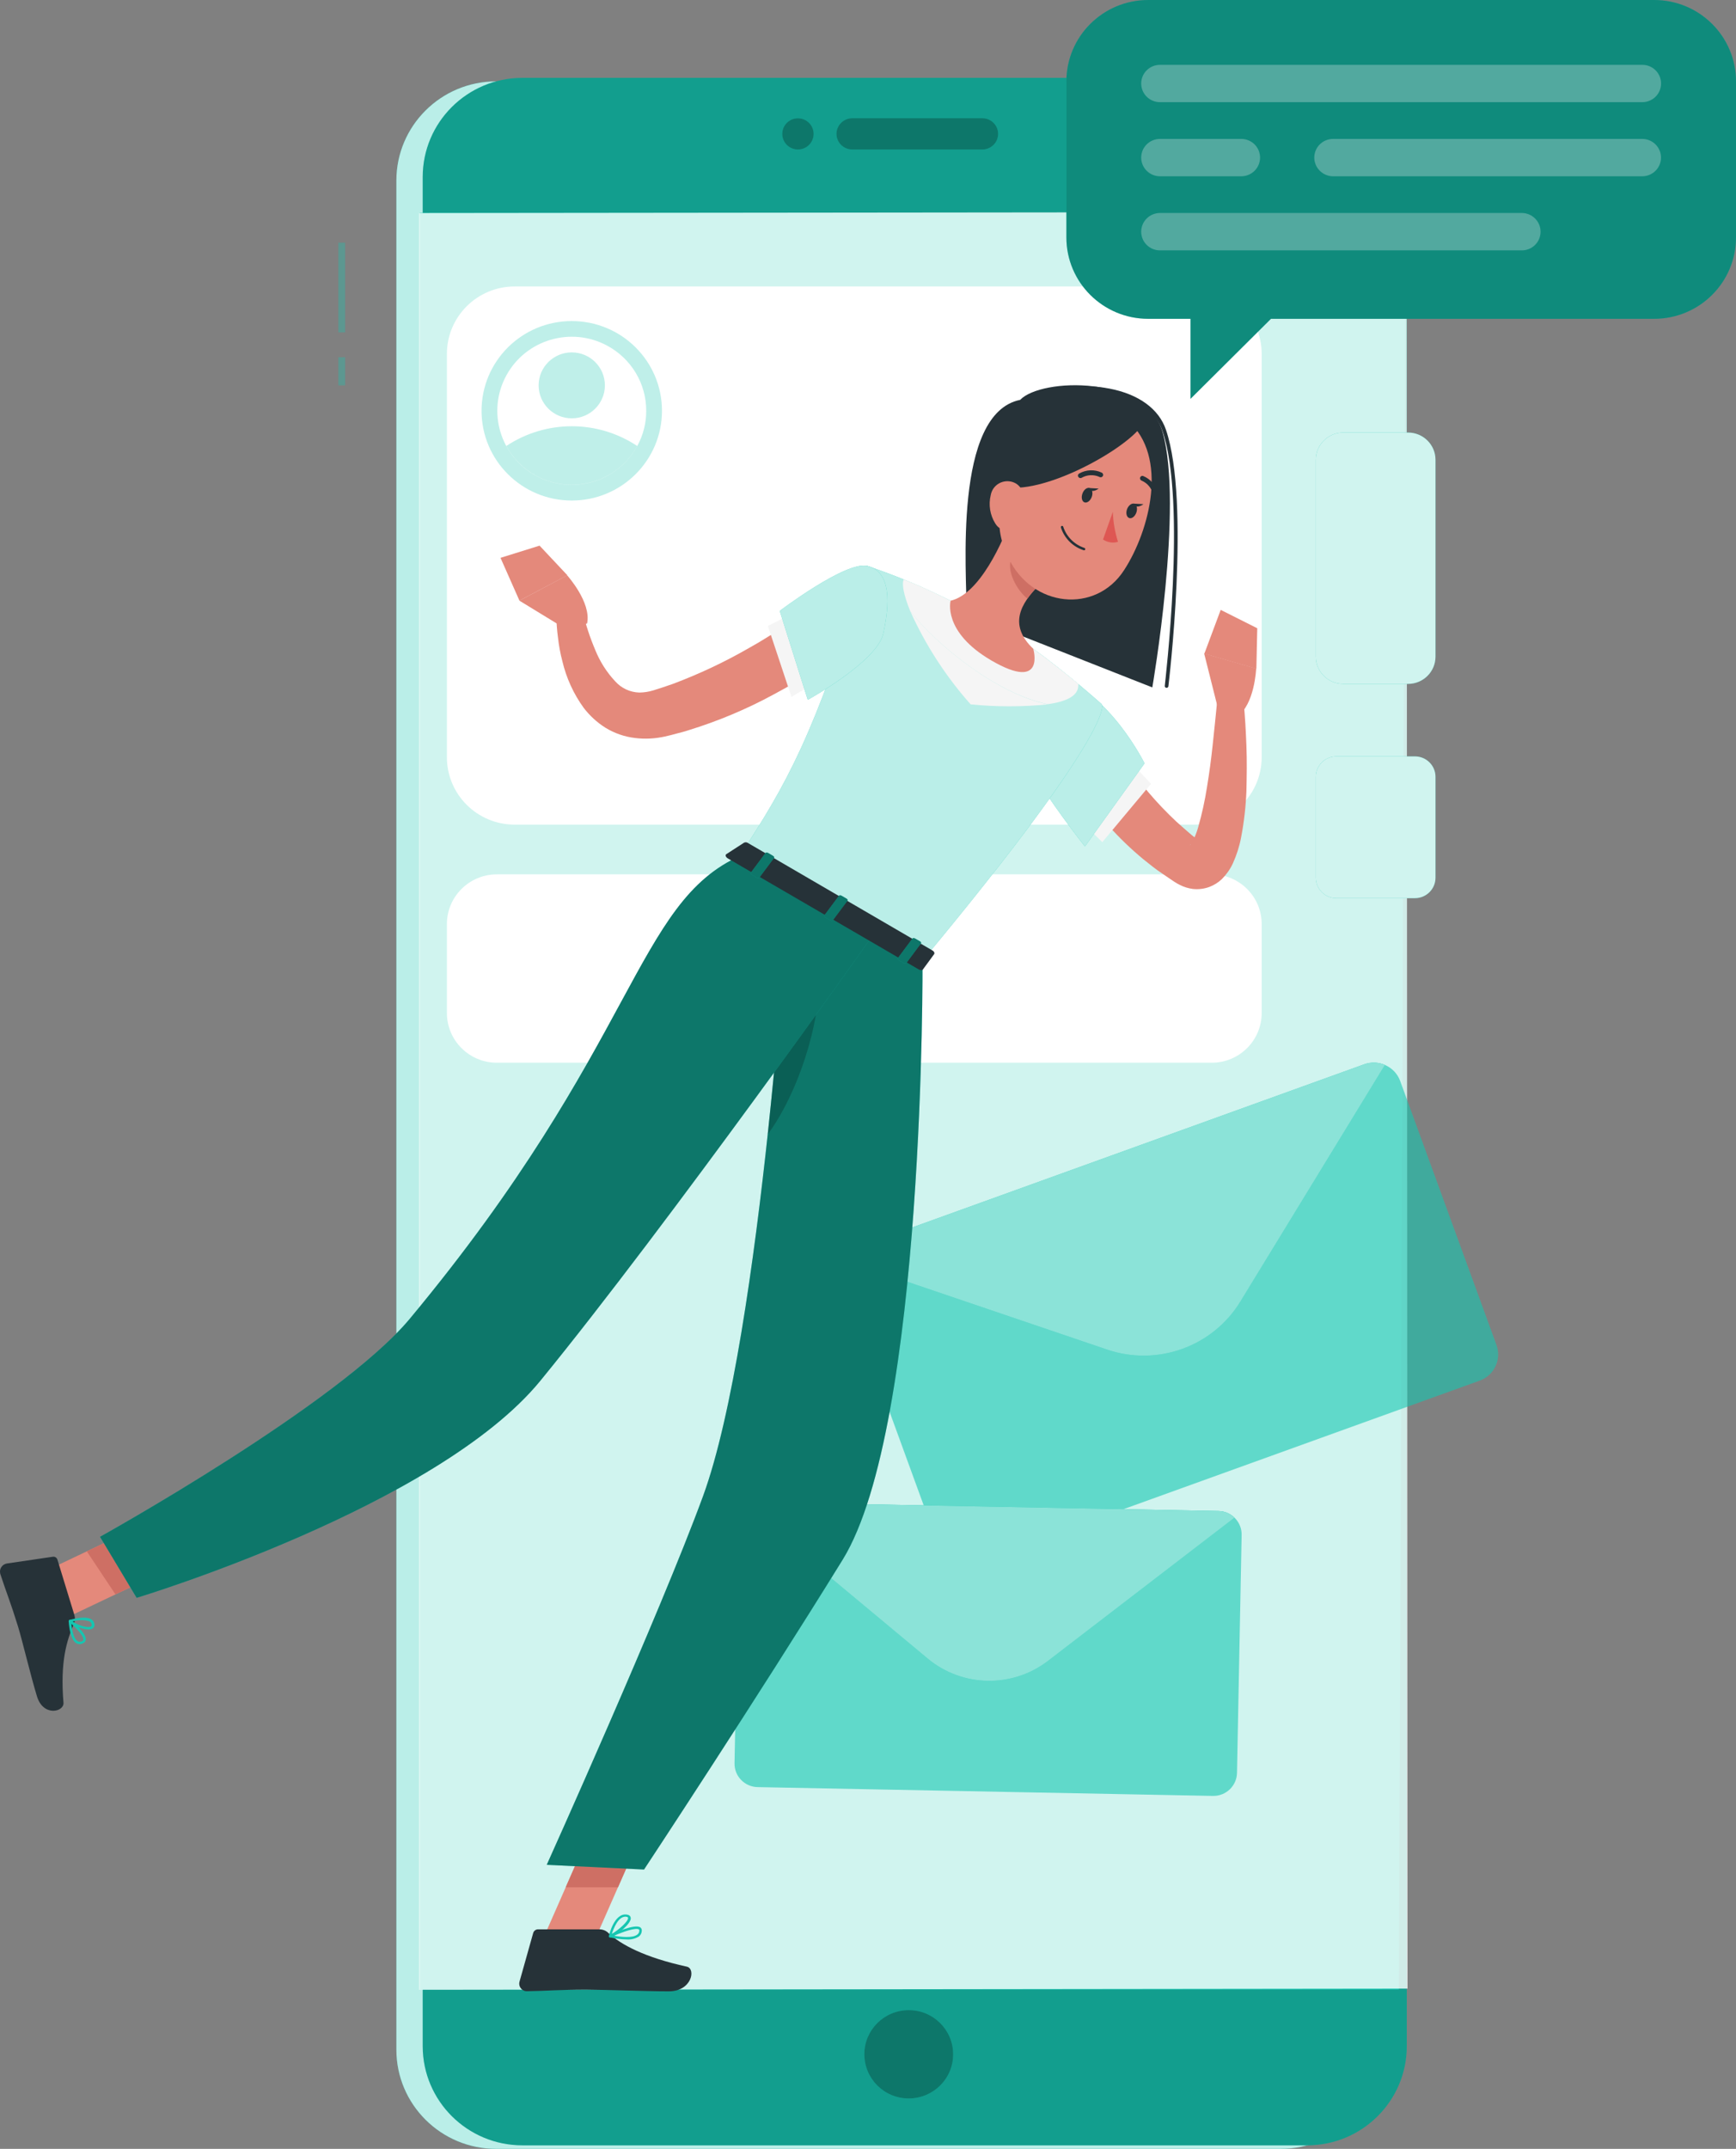 <svg width="97" height="120" viewBox="0 0 97 120" fill="none" xmlns="http://www.w3.org/2000/svg">
<rect x="0" y="0" width="97" height="120" fill="#808080" stroke="none"/>
<path d="M27.718 4.546H71.564C74.639 4.546 77.134 7.027 77.134 10.084V114.462C77.134 117.519 74.639 120 71.564 120H27.718C24.643 120 22.148 117.519 22.148 114.462V10.084C22.148 7.027 24.643 4.546 27.718 4.546Z" fill="#16C6B1"/>
<path opacity="0.7" d="M27.718 4.546H71.564C74.639 4.546 77.134 7.027 77.134 10.084V114.462C77.134 117.519 74.639 120 71.564 120H27.718C24.643 120 22.148 117.519 22.148 114.462V10.084C22.148 7.027 24.643 4.546 27.718 4.546Z" fill="white"/>
<path d="M29.189 4.349H73.035C76.109 4.349 78.605 6.83 78.605 9.887V114.265C78.605 117.322 76.109 119.803 73.035 119.803H29.189C26.114 119.803 23.619 117.322 23.619 114.265V9.887C23.619 6.83 26.114 4.349 29.189 4.349Z" fill="#16C6B1"/>
<path opacity="0.2" d="M29.189 4.349H73.035C76.109 4.349 78.605 6.83 78.605 9.887V114.265C78.605 117.322 76.109 119.803 73.035 119.803H29.189C26.114 119.803 23.619 117.322 23.619 114.265V9.887C23.619 6.83 26.114 4.349 29.189 4.349Z" fill="black"/>
<path d="M53.257 114.716C53.261 116.079 52.152 117.182 50.78 117.185C49.409 117.189 48.3 116.087 48.296 114.723C48.292 113.36 49.401 112.257 50.773 112.254C50.776 112.254 50.776 112.254 50.78 112.254C52.148 112.254 53.257 113.356 53.257 114.716Z" fill="#16C6B1"/>
<path opacity="0.4" d="M53.257 114.716C53.261 116.079 52.152 117.182 50.78 117.185C49.409 117.189 48.3 116.087 48.296 114.723C48.292 113.36 49.401 112.257 50.773 112.254C50.776 112.254 50.776 112.254 50.78 112.254C52.148 112.254 53.257 113.356 53.257 114.716Z" fill="black"/>
<path d="M78.163 111.106H23.451V11.89H78.544L78.163 111.106Z" fill="#16C6B1"/>
<path opacity="0.8" d="M78.647 111.053L23.42 111.117V11.898L78.597 11.841L78.647 111.053Z" fill="white"/>
<path opacity="0.33" d="M19.287 13.553H18.905V18.561H19.287V13.553Z" fill="#16C6B1"/>
<path opacity="0.33" d="M19.287 19.951H18.905V21.52H19.287V19.951Z" fill="#16C6B1"/>
<path d="M28.758 15.997H66.71C68.802 15.997 70.497 17.682 70.497 19.762V42.285C70.497 44.365 68.802 46.051 66.71 46.051H28.758C26.666 46.051 24.971 44.365 24.971 42.285V19.762C24.971 17.682 26.67 15.997 28.758 15.997Z" fill="white"/>
<path opacity="0.27" d="M31.947 27.952C34.731 27.952 36.988 25.708 36.988 22.94C36.988 20.172 34.731 17.929 31.947 17.929C29.163 17.929 26.907 20.172 26.907 22.94C26.907 25.708 29.163 27.952 31.947 27.952Z" fill="#16C6B1"/>
<path d="M36.108 22.94C36.112 23.63 35.936 24.308 35.605 24.91C34.511 26.918 31.985 27.664 29.966 26.577C27.947 25.489 27.196 22.978 28.29 20.97C29.383 18.963 31.909 18.216 33.928 19.304C35.273 20.027 36.112 21.421 36.108 22.94Z" fill="white"/>
<path opacity="0.27" d="M35.605 24.906C34.511 26.914 31.985 27.66 29.966 26.573C29.257 26.19 28.674 25.611 28.29 24.906C30.507 23.436 33.391 23.436 35.605 24.906Z" fill="#16C6B1"/>
<path opacity="0.27" d="M31.947 23.361C32.97 23.361 33.799 22.536 33.799 21.52C33.799 20.503 32.97 19.679 31.947 19.679C30.925 19.679 30.096 20.503 30.096 21.52C30.096 22.536 30.925 23.361 31.947 23.361Z" fill="#16C6B1"/>
<path d="M27.764 48.827H67.704C69.248 48.827 70.497 50.07 70.497 51.604V56.57C70.497 58.104 69.248 59.347 67.704 59.347H27.764C26.221 59.347 24.971 58.104 24.971 56.57V51.604C24.971 50.07 26.224 48.827 27.764 48.827Z" fill="white"/>
<path opacity="0.6" d="M78.236 60.365L83.619 75.116C83.909 75.919 83.49 76.805 82.686 77.097L54.442 87.283C53.634 87.571 52.746 87.158 52.449 86.359L47.066 71.605C46.776 70.802 47.191 69.919 47.999 69.627L76.243 59.438C77.054 59.15 77.942 59.566 78.236 60.365Z" fill="#16C6B1"/>
<path d="M77.382 59.472L69.309 72.68C67.769 75.203 64.668 76.321 61.86 75.366L47.145 70.373C47.325 70.021 47.629 69.752 47.999 69.616L76.243 59.426C76.616 59.297 77.024 59.312 77.382 59.472Z" fill="#16C6B1"/>
<path opacity="0.5" d="M77.382 59.472L69.309 72.68C67.769 75.203 64.668 76.321 61.86 75.366L47.145 70.373C47.325 70.021 47.629 69.752 47.999 69.616L76.243 59.426C76.616 59.297 77.024 59.312 77.382 59.472Z" fill="white"/>
<path opacity="0.6" d="M69.377 85.719L69.118 99.007C69.103 99.727 68.505 100.302 67.777 100.291L42.33 99.799C41.606 99.783 41.027 99.189 41.042 98.465L41.297 85.177C41.305 84.813 41.465 84.469 41.735 84.226C41.983 84.006 42.307 83.885 42.638 83.893L68.085 84.381C68.813 84.397 69.392 84.995 69.377 85.719Z" fill="#16C6B1"/>
<path d="M68.977 84.753L58.553 92.753C56.56 94.279 53.771 94.227 51.84 92.624L41.754 84.226C42.002 84.006 42.326 83.885 42.657 83.893L68.105 84.381C68.432 84.393 68.745 84.525 68.977 84.753Z" fill="#16C6B1"/>
<path opacity="0.5" d="M68.977 84.753L58.553 92.753C56.56 94.279 53.771 94.227 51.84 92.624L41.754 84.226C42.002 84.006 42.326 83.885 42.657 83.893L68.105 84.381C68.432 84.393 68.745 84.525 68.977 84.753Z" fill="white"/>
<path d="M43.709 7.474C43.713 6.993 44.105 6.602 44.589 6.606C45.073 6.61 45.465 7 45.462 7.481C45.458 7.962 45.069 8.349 44.585 8.349C44.101 8.349 43.709 7.959 43.709 7.478C43.709 7.478 43.709 7.474 43.709 7.474Z" fill="#16C6B1"/>
<path d="M47.614 6.602H54.895C55.379 6.606 55.768 6.993 55.772 7.474C55.772 7.955 55.379 8.345 54.895 8.349H47.614C47.13 8.345 46.738 7.955 46.738 7.474C46.742 6.993 47.134 6.606 47.614 6.602Z" fill="#16C6B1"/>
<path opacity="0.4" d="M43.709 7.474C43.713 6.993 44.105 6.602 44.589 6.606C45.073 6.61 45.465 7 45.462 7.481C45.458 7.962 45.069 8.349 44.585 8.349C44.101 8.349 43.709 7.959 43.709 7.478C43.709 7.478 43.709 7.474 43.709 7.474Z" fill="black"/>
<path opacity="0.4" d="M47.614 6.602H54.895C55.379 6.606 55.768 6.993 55.772 7.474C55.772 7.955 55.379 8.345 54.895 8.349H47.614C47.13 8.345 46.738 7.955 46.738 7.474C46.742 6.993 47.134 6.606 47.614 6.602Z" fill="black"/>
<path d="M75.05 24.156H78.681C79.523 24.156 80.209 24.838 80.209 25.675V36.672C80.209 37.509 79.523 38.191 78.681 38.191H75.05C74.208 38.191 73.522 37.509 73.522 36.672V25.675C73.522 24.838 74.208 24.156 75.05 24.156Z" fill="#16C6B1"/>
<path opacity="0.8" d="M75.05 24.156H78.681C79.523 24.156 80.209 24.838 80.209 25.675V36.672C80.209 37.509 79.523 38.191 78.681 38.191H75.05C74.208 38.191 73.522 37.509 73.522 36.672V25.675C73.522 24.838 74.208 24.156 75.05 24.156Z" fill="white"/>
<path d="M74.669 42.24H79.062C79.695 42.24 80.209 42.751 80.209 43.38V49.017C80.209 49.645 79.695 50.157 79.062 50.157H74.669C74.037 50.157 73.522 49.645 73.522 49.017V43.38C73.522 42.751 74.037 42.24 74.669 42.24Z" fill="#16C6B1"/>
<path opacity="0.8" d="M74.669 42.24H79.062C79.695 42.24 80.209 42.751 80.209 43.38V49.017C80.209 49.645 79.695 50.157 79.062 50.157H74.669C74.037 50.157 73.522 49.645 73.522 49.017V43.38C73.522 42.751 74.037 42.24 74.669 42.24Z" fill="white"/>
<path d="M30.317 108.333L33.117 108.602L36.032 101.977L33.231 101.704L30.317 108.333Z" fill="#E4897B"/>
<path d="M1.89 88.041L3.486 90.446L9.605 87.541L8.005 85.132L1.89 88.041Z" fill="#E4897B"/>
<path d="M36.032 101.977L34.531 105.393H31.608L33.227 101.704L36.032 101.977Z" fill="#CE6F64"/>
<path d="M8.005 85.135L9.601 87.541L6.45 89.037L4.85 86.632L8.005 85.135Z" fill="#CE6F64"/>
<path d="M61.807 40.524L61.898 40.729L62.016 40.967C62.092 41.126 62.18 41.289 62.268 41.452C62.447 41.774 62.649 42.1 62.839 42.41C63.239 43.047 63.681 43.657 64.161 44.236C64.649 44.812 65.171 45.358 65.719 45.873C66.005 46.123 66.283 46.38 66.581 46.63L67.026 46.979L67.129 47.062C67.08 47.047 67.03 47.036 66.981 47.032C66.87 47.02 66.76 47.036 66.657 47.081C66.596 47.1 66.539 47.134 66.497 47.183C66.47 47.221 66.539 47.161 66.596 47.062C66.748 46.786 66.866 46.494 66.95 46.191C67.16 45.456 67.324 44.706 67.442 43.952C67.571 43.172 67.678 42.373 67.762 41.573C67.846 40.774 67.933 39.96 68.009 39.164L69.48 39.141C69.572 39.986 69.61 40.808 69.644 41.649C69.678 42.49 69.663 43.323 69.644 44.176C69.61 45.051 69.51 45.926 69.343 46.786C69.248 47.282 69.091 47.767 68.882 48.225C68.73 48.551 68.52 48.846 68.265 49.1C68.067 49.286 67.834 49.43 67.579 49.528C67.282 49.638 66.965 49.676 66.649 49.642C66.394 49.608 66.146 49.532 65.918 49.414C65.826 49.369 65.739 49.32 65.651 49.263L65.506 49.168L64.95 48.789C64.569 48.539 64.234 48.263 63.887 47.986C63.201 47.418 62.557 46.801 61.963 46.138C61.372 45.471 60.827 44.763 60.336 44.02C60.092 43.642 59.867 43.263 59.65 42.884C59.543 42.683 59.441 42.486 59.342 42.278L59.197 41.956C59.147 41.842 59.109 41.751 59.048 41.596L61.807 40.524Z" fill="#E4897B"/>
<path d="M63.094 42.482L60.534 45.994L61.593 47.028L64.317 43.77L63.094 42.482Z" fill="#F5F5F5"/>
<path d="M59.079 37.85C61.963 38.607 63.952 42.63 63.952 42.63L60.622 47.27C60.622 47.27 56.614 42.259 56.716 40.675C56.815 39.016 57.341 37.384 59.079 37.85Z" fill="#16C6B1"/>
<path opacity="0.7" d="M59.079 37.85C61.963 38.607 63.952 42.63 63.952 42.63L60.622 47.27C60.622 47.27 56.614 42.259 56.716 40.675C56.815 39.016 57.341 37.384 59.079 37.85Z" fill="white"/>
<path d="M61.567 39.331C61.567 39.331 62.515 40.444 51.535 53.657L41.373 47.74C43.964 43.729 45.462 41.194 48.452 31.603C50.049 32.137 51.607 32.789 53.108 33.547C54.701 34.346 56.244 35.243 57.726 36.232C59.601 37.566 61.567 39.331 61.567 39.331Z" fill="#16C6B1"/>
<path opacity="0.7" d="M61.567 39.331C61.567 39.331 62.515 40.444 51.535 53.657L41.373 47.74C43.964 43.729 45.462 41.194 48.452 31.603C50.049 32.137 51.607 32.789 53.108 33.547C54.701 34.346 56.244 35.243 57.726 36.232C59.601 37.566 61.567 39.331 61.567 39.331Z" fill="white"/>
<path d="M60.248 38.191C59.532 37.6 58.614 36.869 57.726 36.232C56.252 35.228 54.709 34.331 53.108 33.547C52.209 33.081 51.287 32.672 50.502 32.361C50.377 32.569 50.479 33.206 50.864 34.137C52.327 36.013 55.726 38.774 58.56 39.323C59.879 39.134 60.29 38.717 60.248 38.191Z" fill="#F5F5F5"/>
<path d="M50.864 34.137C51.718 36.028 52.853 37.782 54.236 39.335C55.672 39.478 57.124 39.478 58.56 39.335C55.726 38.774 52.327 36.013 50.864 34.137Z" fill="#F5F5F5"/>
<path d="M51.546 53.657C51.546 53.657 51.71 79.612 47.081 87.105C42.265 94.897 35.986 104.401 35.986 104.401L30.549 104.14C30.549 104.14 36.889 90.079 39.282 83.552C42.577 74.555 44.101 49.324 44.101 49.324L51.546 53.657Z" fill="#16C6B1"/>
<path opacity="0.4" d="M51.546 53.657C51.546 53.657 51.71 79.612 47.081 87.105C42.265 94.897 35.986 104.401 35.986 104.401L30.549 104.14C30.549 104.14 36.889 90.079 39.282 83.552C42.577 74.555 44.101 49.324 44.101 49.324L51.546 53.657Z" fill="black"/>
<path opacity="0.2" d="M45.763 54.38C44.882 55.123 44.124 55.998 43.518 56.975C43.347 58.907 43.137 61.078 42.897 63.35C44.555 61.112 45.865 57.184 45.763 54.38Z" fill="black"/>
<path d="M48.86 52.108C48.86 52.108 37.358 68.343 30.191 77.109C24.4 84.173 7.635 89.23 7.635 89.23L5.589 85.821C5.589 85.821 18.924 78.419 22.902 73.639C35.635 58.335 35.475 50.399 41.389 47.782L48.86 52.108Z" fill="#16C6B1"/>
<path opacity="0.4" d="M48.86 52.108C48.86 52.108 37.358 68.343 30.191 77.109C24.4 84.173 7.635 89.23 7.635 89.23L5.589 85.821C5.589 85.821 18.924 78.419 22.902 73.639C35.635 58.335 35.475 50.399 41.389 47.782L48.86 52.108Z" fill="black"/>
<path d="M68.044 39.52L67.282 36.49L70.189 37.331C70.189 37.331 70.109 39.369 69.103 40.032L68.044 39.52Z" fill="#E4897B"/>
<path d="M68.207 34.058L70.25 35.084L70.2 37.346L67.293 36.505L68.207 34.058Z" fill="#E4897B"/>
<path d="M31.688 35.172L29.021 33.543L31.688 32.126C31.688 32.126 33.056 33.641 32.804 34.816L31.688 35.172Z" fill="#E4897B"/>
<path d="M27.966 31.152L30.149 30.471L31.703 32.126L29.025 33.543L27.966 31.152Z" fill="#E4897B"/>
<path d="M4.157 90.192L3.208 87.094C3.174 86.984 3.063 86.916 2.949 86.935L0.377 87.313C0.126 87.359 -0.042 87.601 0.008 87.851C0.011 87.87 0.015 87.885 0.019 87.904C0.37 88.976 0.591 89.48 1.01 90.84C1.265 91.681 1.711 93.571 2.065 94.73C2.419 95.889 3.589 95.602 3.547 95.086C3.353 92.783 3.734 91.605 4.126 90.692C4.195 90.533 4.206 90.359 4.157 90.192Z" fill="#263238"/>
<path d="M33.49 107.742H30.061C29.936 107.742 29.825 107.829 29.791 107.95L29.029 110.659C28.964 110.882 29.093 111.113 29.318 111.182C29.36 111.193 29.406 111.2 29.448 111.197C30.652 111.178 31.239 111.11 32.751 111.11C33.681 111.11 36.089 111.204 37.373 111.204C38.657 111.204 38.897 109.939 38.375 109.825C36.039 109.314 34.698 108.606 33.978 107.931C33.849 107.81 33.673 107.742 33.49 107.742Z" fill="#263238"/>
<path d="M41.575 47.058L40.585 47.699C40.508 47.748 40.55 47.869 40.668 47.937L51.337 54.138C51.428 54.191 51.531 54.191 51.569 54.138L52.194 53.286C52.236 53.225 52.194 53.127 52.087 53.07L41.8 47.081C41.739 47.032 41.651 47.024 41.575 47.058Z" fill="#263238"/>
<path d="M47.618 35.948C46.898 36.52 46.212 36.982 45.484 37.463C44.757 37.944 44.017 38.357 43.255 38.766C41.728 39.6 40.116 40.274 38.451 40.785C38.245 40.857 38.024 40.907 37.815 40.963C37.605 41.02 37.403 41.077 37.152 41.13C36.607 41.251 36.043 41.282 35.487 41.213C34.896 41.145 34.332 40.948 33.826 40.638C33.357 40.342 32.946 39.963 32.61 39.524C32.046 38.744 31.642 37.857 31.422 36.922C31.307 36.49 31.227 36.05 31.178 35.607C31.117 35.164 31.086 34.721 31.09 34.274L32.553 34.149C32.728 34.888 32.968 35.611 33.266 36.312C33.525 36.952 33.902 37.543 34.374 38.047C34.717 38.433 35.205 38.66 35.723 38.675C35.993 38.672 36.26 38.63 36.516 38.55C36.847 38.444 37.236 38.323 37.59 38.194C39.057 37.645 40.474 36.978 41.831 36.198C42.524 35.819 43.187 35.384 43.858 34.963C44.528 34.543 45.187 34.069 45.763 33.637L47.618 35.948Z" fill="#E4897B"/>
<path d="M42.905 34.956L44.223 38.918L45.462 38.179L44.303 34.251L42.905 34.956Z" fill="#F5F5F5"/>
<path d="M4.45 91.817C4.385 91.817 4.324 91.798 4.267 91.768C3.951 91.579 3.863 90.908 3.837 90.526C3.837 90.499 3.852 90.472 3.875 90.461C3.898 90.45 3.928 90.45 3.951 90.461C4.042 90.537 4.843 91.219 4.793 91.575C4.782 91.658 4.728 91.73 4.648 91.76C4.591 91.795 4.523 91.814 4.45 91.817ZM3.989 90.681C4.039 91.192 4.164 91.548 4.336 91.651C4.416 91.692 4.511 91.692 4.591 91.651C4.644 91.624 4.656 91.594 4.656 91.567C4.683 91.374 4.302 90.961 3.989 90.681Z" fill="#16C6B1"/>
<path d="M4.93 90.995C4.538 90.961 4.168 90.814 3.86 90.571C3.848 90.552 3.848 90.526 3.86 90.507C3.863 90.484 3.882 90.465 3.905 90.457C3.94 90.457 4.74 90.207 5.098 90.427C5.189 90.48 5.254 90.571 5.269 90.677C5.3 90.783 5.254 90.901 5.155 90.954C5.086 90.984 5.01 90.999 4.93 90.995ZM4.054 90.552C4.347 90.753 4.892 90.931 5.071 90.832C5.098 90.832 5.132 90.787 5.117 90.7C5.106 90.635 5.064 90.579 5.006 90.544C4.698 90.45 4.366 90.45 4.054 90.552Z" fill="#16C6B1"/>
<path d="M35.014 108.306C34.698 108.299 34.382 108.261 34.073 108.189C34.047 108.181 34.024 108.159 34.02 108.128C34.02 108.098 34.035 108.072 34.062 108.06C34.29 107.95 35.464 107.424 35.776 107.632C35.837 107.674 35.868 107.75 35.86 107.822C35.856 107.95 35.795 108.072 35.689 108.147C35.487 108.269 35.251 108.325 35.014 108.306ZM34.313 108.098C34.694 108.166 35.334 108.242 35.605 108.038C35.681 107.984 35.723 107.901 35.723 107.81C35.727 107.787 35.719 107.761 35.7 107.746C35.529 107.632 34.824 107.875 34.313 108.098Z" fill="#16C6B1"/>
<path d="M34.089 108.189C34.073 108.193 34.062 108.193 34.047 108.189C34.024 108.174 34.016 108.147 34.024 108.121C34.024 108.068 34.321 106.829 35.007 106.916C35.186 106.935 35.231 107.026 35.243 107.094C35.289 107.42 34.504 108.041 34.1 108.2L34.089 108.189ZM34.946 107.034C34.534 107.034 34.287 107.697 34.184 107.996C34.565 107.78 35.121 107.287 35.094 107.098C35.094 107.068 35.052 107.045 34.98 107.037L34.946 107.034Z" fill="#16C6B1"/>
<path d="M42.284 49.009L42.01 48.85C41.956 48.816 41.93 48.763 41.952 48.733L42.775 47.63C42.798 47.6 42.863 47.6 42.916 47.63L43.194 47.793C43.248 47.824 43.275 47.877 43.252 47.907L42.429 49.009C42.406 49.039 42.341 49.039 42.284 49.009Z" fill="#16C6B1"/>
<path d="M50.495 53.786L50.22 53.623C50.167 53.593 50.14 53.54 50.163 53.509L50.986 52.407C51.009 52.377 51.074 52.377 51.127 52.407L51.405 52.566C51.459 52.6 51.485 52.653 51.459 52.684L50.639 53.786C50.617 53.816 50.552 53.816 50.495 53.786Z" fill="#16C6B1"/>
<path d="M46.391 51.396L46.113 51.236C46.06 51.206 46.033 51.153 46.06 51.119L46.879 50.02C46.906 49.986 46.966 49.986 47.024 50.02L47.298 50.18C47.355 50.21 47.378 50.263 47.355 50.297L46.532 51.396C46.509 51.43 46.444 51.43 46.391 51.396Z" fill="#16C6B1"/>
<path opacity="0.4" d="M42.284 49.009L42.01 48.85C41.956 48.816 41.93 48.763 41.952 48.733L42.775 47.63C42.798 47.6 42.863 47.6 42.916 47.63L43.194 47.793C43.248 47.824 43.275 47.877 43.252 47.907L42.429 49.009C42.406 49.039 42.341 49.039 42.284 49.009Z" fill="black"/>
<path opacity="0.4" d="M50.495 53.786L50.22 53.623C50.167 53.593 50.14 53.54 50.163 53.509L50.986 52.407C51.009 52.377 51.074 52.377 51.127 52.407L51.405 52.566C51.459 52.6 51.485 52.653 51.459 52.684L50.639 53.786C50.617 53.816 50.552 53.816 50.495 53.786Z" fill="black"/>
<path opacity="0.4" d="M46.391 51.396L46.113 51.236C46.06 51.206 46.033 51.153 46.06 51.119L46.879 50.02C46.906 49.986 46.966 49.986 47.024 50.02L47.298 50.18C47.355 50.21 47.378 50.263 47.355 50.297L46.532 51.396C46.509 51.43 46.444 51.43 46.391 51.396Z" fill="black"/>
<path d="M54.015 34.304C54.015 32.031 53.253 23.088 57.002 22.33C58.187 21.088 64.058 20.959 64.957 24.118C66.146 28.266 64.386 38.388 64.386 38.388L54.015 34.304Z" fill="#263238"/>
<path d="M65.167 38.41C65.114 38.403 65.076 38.357 65.083 38.304C65.083 38.202 66.322 28.077 64.954 24.069C64.573 22.97 63.514 22.201 61.944 21.898C59.902 21.501 57.692 21.997 57.078 22.701C57.04 22.739 56.983 22.739 56.945 22.701C56.907 22.664 56.907 22.603 56.945 22.565C57.661 21.739 60.065 21.326 61.993 21.701C63.632 22.016 64.752 22.838 65.148 23.997C66.527 28.054 65.297 38.213 65.285 38.316C65.285 38.369 65.239 38.414 65.182 38.41C65.178 38.41 65.175 38.41 65.167 38.41Z" fill="#263238"/>
<path d="M56.614 28.649C56.038 30.293 54.735 33.168 53.116 33.547C53.116 33.547 52.64 35.281 55.402 36.888C58.45 38.653 57.734 36.232 57.734 36.232C56.309 34.876 57.067 33.679 58.031 32.702L56.614 28.649Z" fill="#E4897B"/>
<path d="M57.185 30.3L58.023 32.698C57.795 32.925 57.589 33.168 57.402 33.429C56.823 32.971 56.202 31.853 56.522 31.156C56.69 30.834 56.914 30.543 57.185 30.3Z" fill="#CE6F64"/>
<path d="M56.636 25.372C55.848 28.126 55.455 29.274 56.335 31.134C57.657 33.937 61.227 34.297 62.812 31.834C64.253 29.618 65.297 25.489 63.026 23.501C61.407 22.069 58.926 22.213 57.486 23.823C57.09 24.27 56.8 24.796 56.636 25.372Z" fill="#E4897B"/>
<path d="M55.825 27.107C57.795 27.838 62.424 25.41 63.685 23.921C63.853 21.626 58.438 22.531 58.438 22.531C58.438 22.531 55.55 21.648 55.825 27.107Z" fill="#263238"/>
<path d="M55.356 27.656C55.227 28.194 55.318 28.762 55.611 29.232C55.992 29.853 56.694 29.611 56.998 28.997C57.273 28.436 57.398 27.433 56.808 27.027C56.373 26.743 55.787 26.861 55.497 27.296C55.429 27.402 55.379 27.527 55.356 27.656Z" fill="#E4897B"/>
<path d="M60.481 27.565C60.401 27.785 60.454 28.005 60.599 28.054C60.744 28.103 60.923 27.967 61.003 27.747C61.083 27.527 61.026 27.311 60.881 27.258C60.736 27.205 60.557 27.346 60.481 27.565Z" fill="#263238"/>
<path d="M62.972 28.44C62.896 28.66 62.95 28.876 63.094 28.929C63.239 28.982 63.418 28.842 63.495 28.622C63.571 28.402 63.517 28.183 63.376 28.134C63.235 28.084 63.053 28.221 62.972 28.44Z" fill="#263238"/>
<path d="M63.308 28.122L63.891 28.156C63.891 28.156 63.472 28.474 63.308 28.122Z" fill="#263238"/>
<path d="M62.18 28.584C62.199 29.152 62.298 29.717 62.469 30.259C62.184 30.342 61.879 30.293 61.631 30.13L62.18 28.584Z" fill="#DE5753"/>
<path d="M60.572 30.728H60.549C59.944 30.531 59.467 30.058 59.277 29.452C59.269 29.414 59.292 29.376 59.33 29.368C59.364 29.361 59.399 29.38 59.41 29.414C59.41 29.418 59.41 29.418 59.41 29.421C59.597 29.978 60.035 30.414 60.595 30.599C60.629 30.611 60.648 30.652 60.637 30.687C60.626 30.713 60.603 30.732 60.572 30.732V30.728V30.728Z" fill="#263238"/>
<path d="M60.37 26.698C60.294 26.698 60.233 26.637 60.229 26.565C60.229 26.512 60.256 26.467 60.306 26.44C60.69 26.224 61.155 26.205 61.555 26.391C61.624 26.421 61.658 26.501 61.631 26.569C61.601 26.637 61.521 26.671 61.452 26.645C61.445 26.641 61.433 26.637 61.426 26.63C61.106 26.489 60.736 26.508 60.435 26.683C60.416 26.694 60.393 26.698 60.37 26.698Z" fill="#263238"/>
<path d="M64.554 27.702C64.493 27.702 64.439 27.66 64.424 27.599C64.348 27.262 64.112 26.978 63.792 26.842C63.719 26.815 63.681 26.739 63.704 26.668C63.727 26.599 63.803 26.558 63.872 26.58C63.876 26.58 63.876 26.58 63.879 26.584C64.287 26.751 64.588 27.107 64.687 27.535C64.706 27.607 64.664 27.683 64.588 27.702H64.554Z" fill="#263238"/>
<path d="M60.805 27.251L61.388 27.285C61.388 27.285 60.98 27.599 60.805 27.251Z" fill="#263238"/>
<path d="M48.46 31.603C47.26 31.319 43.568 34.115 43.568 34.115L45.134 39.081C45.134 39.081 48.993 36.956 49.352 35.391C49.706 33.77 49.828 31.929 48.46 31.603Z" fill="#16C6B1"/>
<path opacity="0.7" d="M48.46 31.603C47.26 31.319 43.568 34.115 43.568 34.115L45.134 39.081C45.134 39.081 48.993 36.956 49.352 35.391C49.706 33.77 49.828 31.929 48.46 31.603Z" fill="white"/>
<path d="M92.428 0H64.157C61.631 0 59.585 2.034 59.585 4.546V13.258C59.585 15.769 61.631 17.804 64.157 17.804H66.52V22.273L71.016 17.804H92.428C94.954 17.804 97 15.769 97 13.258V4.546C97 2.034 94.954 0 92.428 0Z" fill="#16C6B1"/>
<path opacity="0.3" d="M92.428 0H64.157C61.631 0 59.585 2.034 59.585 4.546V13.258C59.585 15.769 61.631 17.804 64.157 17.804H66.52V22.273L71.016 17.804H92.428C94.954 17.804 97 15.769 97 13.258V4.546C97 2.034 94.954 0 92.428 0Z" fill="black"/>
<g opacity="0.54">
<path opacity="0.54" d="M64.813 3.621H91.765C92.344 3.621 92.813 4.087 92.813 4.663C92.813 5.239 92.344 5.705 91.765 5.705H64.813C64.234 5.705 63.765 5.239 63.765 4.663C63.765 4.087 64.237 3.621 64.813 3.621Z" fill="#F5F5F5"/>
</g>
<g opacity="0.54">
<path opacity="0.54" d="M91.761 9.845H74.486C73.907 9.841 73.439 9.375 73.435 8.8C73.439 8.224 73.907 7.758 74.486 7.758H91.761C92.34 7.758 92.809 8.224 92.809 8.8C92.809 9.375 92.344 9.841 91.761 9.845Z" fill="#F5F5F5"/>
</g>
<g opacity="0.54">
<path opacity="0.54" d="M69.358 9.845H64.813C64.234 9.841 63.765 9.375 63.765 8.8C63.765 8.224 64.234 7.758 64.813 7.758H69.358C69.937 7.758 70.406 8.224 70.406 8.8C70.406 9.375 69.941 9.841 69.358 9.845Z" fill="#F5F5F5"/>
</g>
<g opacity="0.54">
<path opacity="0.54" d="M85.033 13.982H64.813C64.234 13.982 63.765 13.516 63.765 12.94C63.765 12.364 64.234 11.898 64.813 11.894H85.033C85.612 11.898 86.08 12.364 86.08 12.94C86.08 13.516 85.612 13.982 85.033 13.982Z" fill="#F5F5F5"/>
</g>
</svg>
